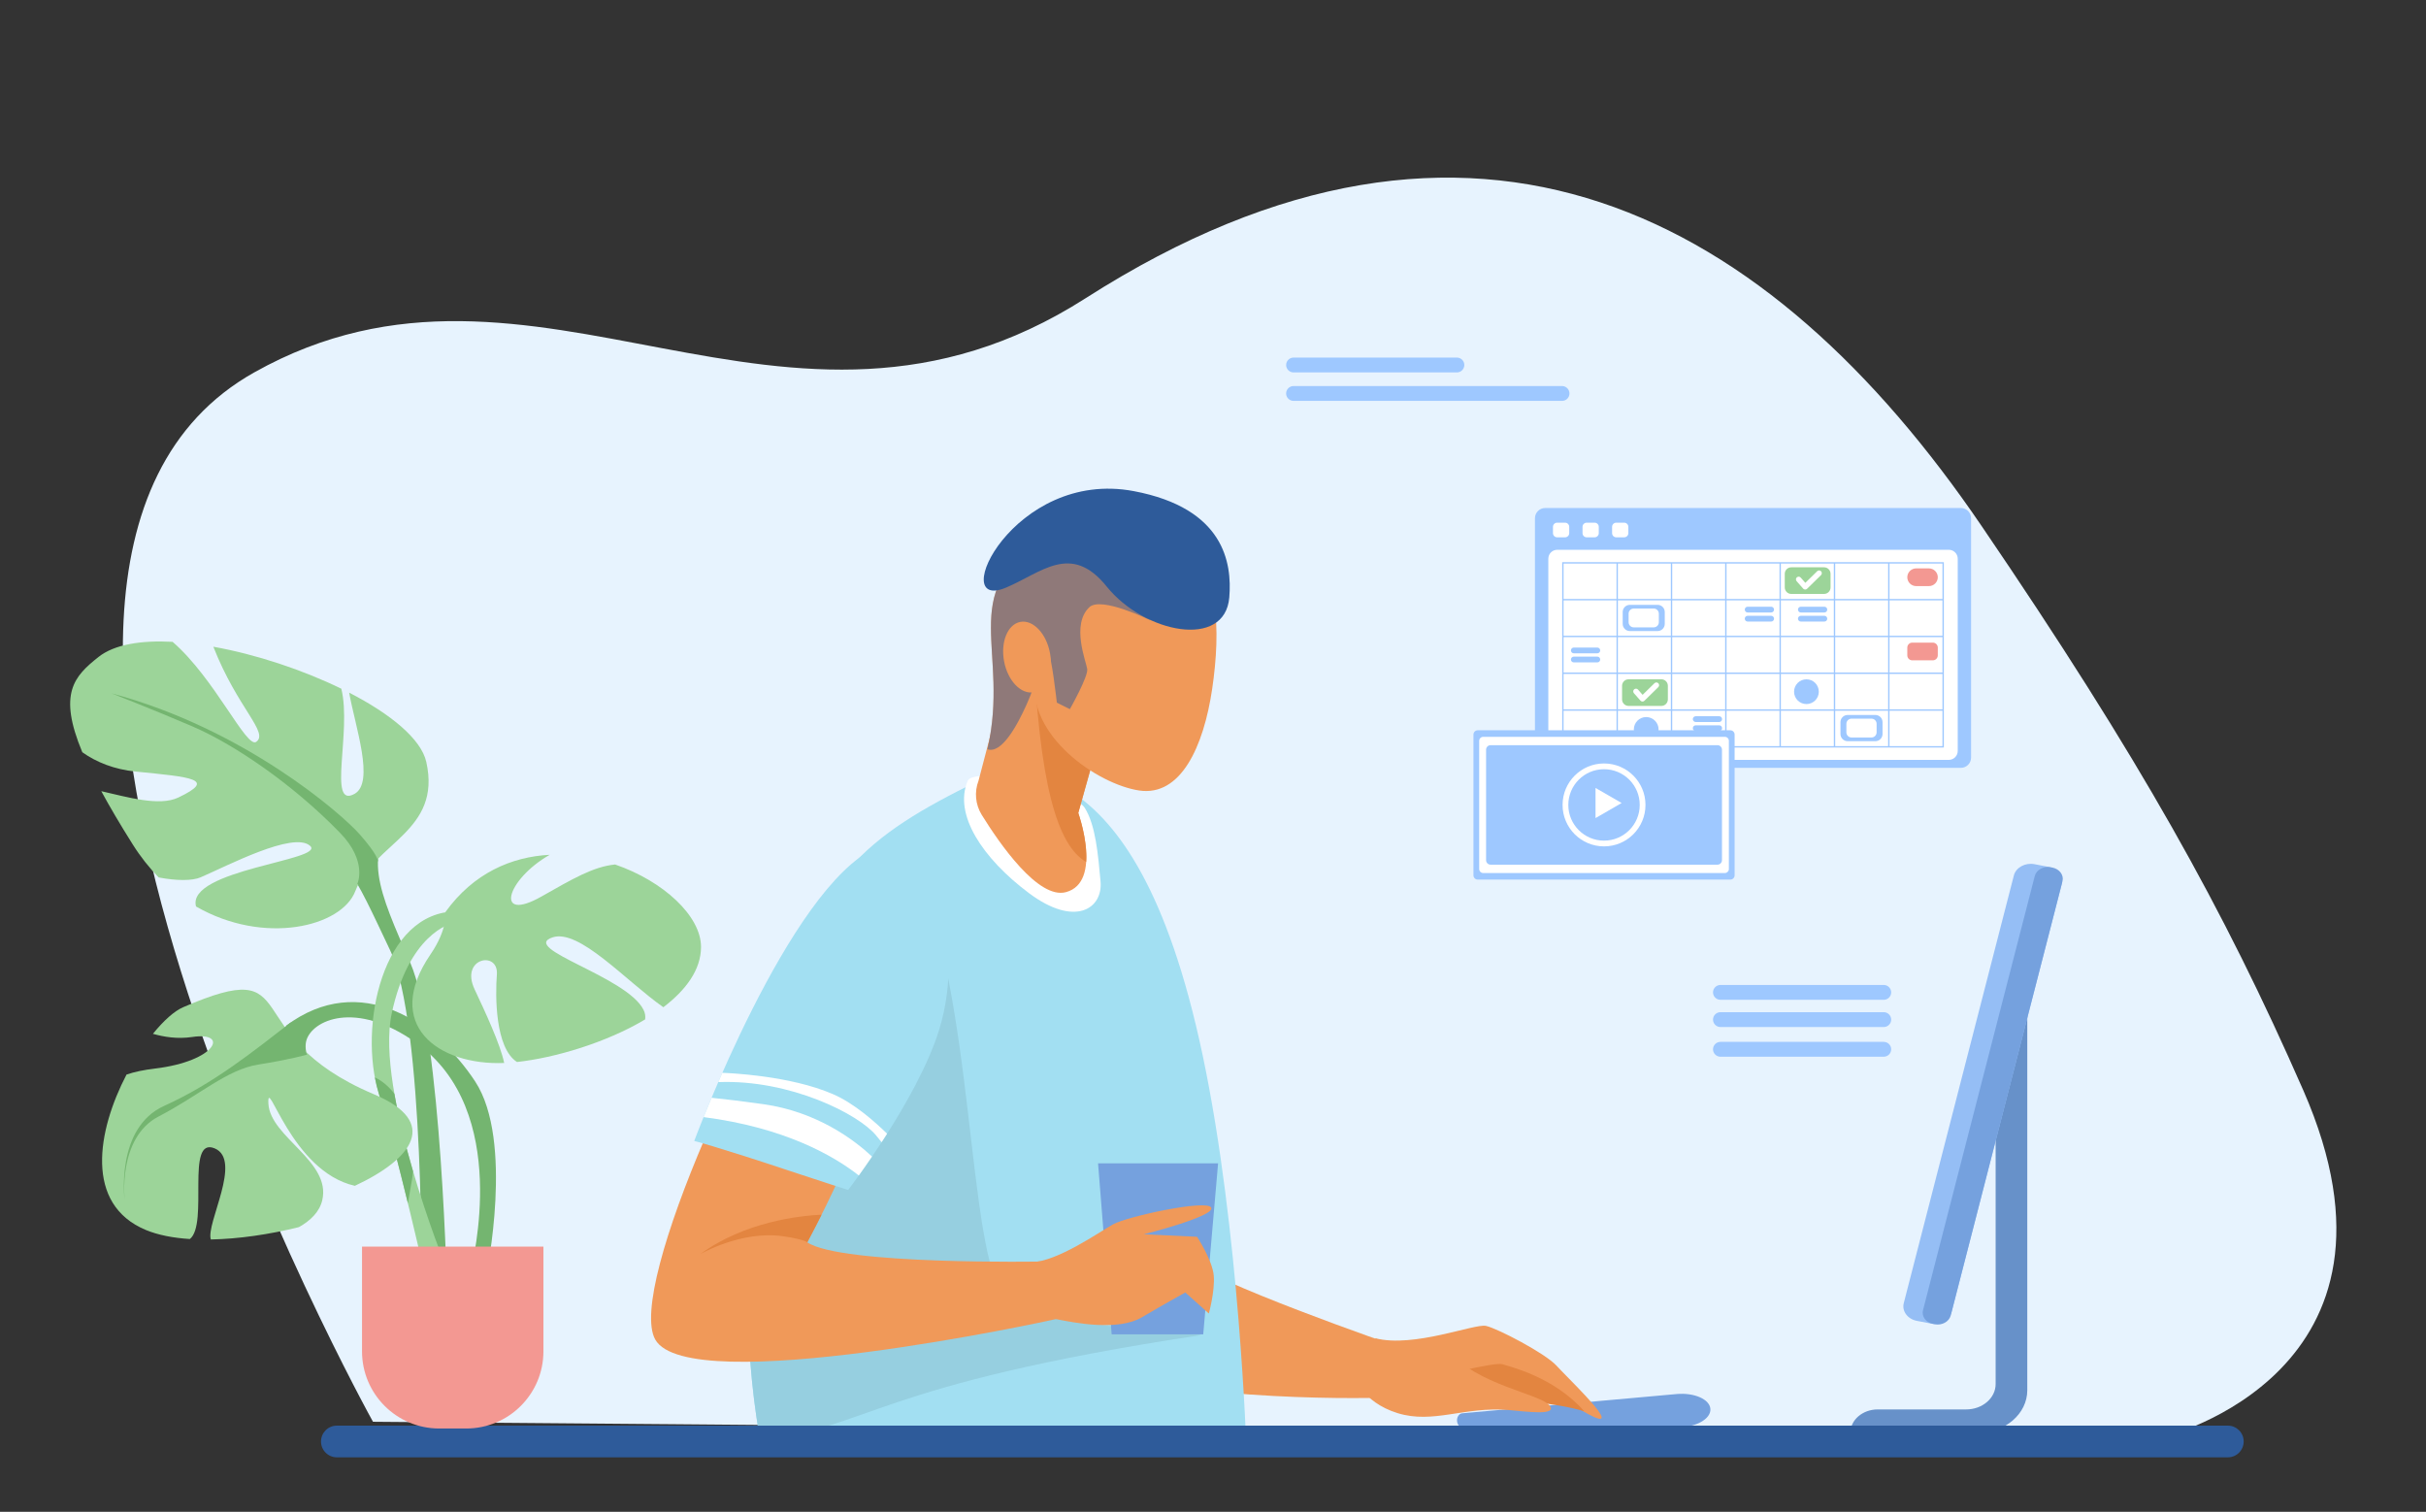 <?xml version="1.0" encoding="utf-8"?>
<!-- Generator: Adobe Illustrator 23.0.3, SVG Export Plug-In . SVG Version: 6.00 Build 0)  -->
<svg version="1.1" id="Layer_1" xmlns="http://www.w3.org/2000/svg" xmlns:xlink="http://www.w3.org/1999/xlink" x="0px" y="0px"
	 viewBox="0 0 1202 749" style="enable-background:new 0 0 1202 749;" xml:space="preserve">
<rect x="0" y="0" width="1202" height="749" fill="#333333" stroke="none"/>
<g>
	<path style="fill:#E7F3FE;" d="M184.8,704.38c0,0-234.05-421.52-58.85-519.87c139.78-78.47,262.39,58.85,411.97-36.78
		c192.99-123.38,339.28-40.78,443.85,112.8c78.47,115.25,120.03,189.81,159.39,279.55c61.31,139.78-68.66,171.66-68.66,171.66
		L184.8,704.38z"/>
	<path style="fill:#75A1DE;" d="M831.49,707.13l-106.7,0.19c-1.52,0-2.79-1.55-2.88-3.44c-0.09-1.9,1.04-3.55,2.55-3.69l106.28-9.54
		c8.63-0.78,16.49,2.57,16.71,7.49C847.67,703.07,840.15,707.12,831.49,707.13z"/>
	<g>
		<path style="fill:#F09959;" d="M693.33,692.03c3.68-0.92,10.42-21.05,10.42-21.05S626.7,645,594.01,628.06l-45.53,52.66
			C606.97,695.3,690.6,692.71,693.33,692.03z"/>
		<path style="fill:#F09959;" d="M681.48,663.01c18.96,4.9,49.13-7.36,54.77-6.13c5.64,1.23,29.21,13.49,34.85,19.62
			c5.64,6.13,25.63,25.14,22.04,26.36c-3.59,1.23-28.7-17.16-31.78-17.78c-3.07-0.61-4.61,3.68-29.73,8.58
			c-25.11,4.9-55.47-7.77-55.47-7.77L681.48,663.01z"/>
		<path style="fill:#E38540;" d="M711.65,682.01c0,0,29.21-7.36,32.8-6.13c3.59,1.23,25.37,6.13,40.49,23.3
			c-14.35-4.29-34.85-5.52-40.49-5.52C738.81,693.66,711.65,682.01,711.65,682.01z"/>
		<path style="fill:#F09959;" d="M718.63,669.75c12.48,15.94,44.14,20.84,48.94,26.36c4.8,5.52-11.54,3.17-20.15,2.45
			c-21.93-1.84-37.25,7.05-55.01,1.53c-17.75-5.52-21.76-18.7-21.76-18.7L718.63,669.75z"/>
	</g>
	<path style="fill:#A2DFF2;" d="M484.83,386.8c-56.27,27.65-82.02,47.88-99.49,123.28c-17.47,75.4-18.39,147.13-9.2,200.46
		c62.46,1.81,241.47,8.56,241.47,8.56s-3.41-109.5-21.7-196.14c-17.47-82.76-42.3-114.94-63.45-129.66
		C511.32,378.59,484.83,386.8,484.83,386.8z"/>
	<path style="fill:#96CFE0;" d="M498.45,643.41c-20.17-20.23-14.71-157.24-47.82-218.85l-61.61,114.94l-18.62,95.64
		c-0.16,27.62,1.91,53.12,5.75,75.4c0.22,1.26,1.38,2.12,2.63,2.01c50.86-4.45,53.69-26.56,216.15-51.08
		C598.77,660.89,512.17,657.18,498.45,643.41z"/>
	<path style="fill:#FFFFFF;" d="M479.48,386.83c-7.13,16.64,7.36,38.42,30.24,55.58c22.89,17.17,36.78,7.77,35.56-5.72
		s-2.45-27.79-7.77-36.38c-5.31-8.58-47.82-15.94-47.82-15.94S480.7,383.97,479.48,386.83z"/>
	<path style="fill:#F09959;" d="M506.65,303.44l-21.82,83.35c-2.15,5.58-1.56,11.84,1.59,16.92c8.89,14.35,28,41.94,41.69,38.29
		c18.39-4.9,6.13-39.24,6.13-39.24l24.52-86.45L506.65,303.44z"/>
	<path style="fill:#E38540;" d="M540.09,308.59l-21.79-8.82l-6.54,17.02c3,72.45,12.23,102.02,26.4,110.26
		c0.76-11.17-3.92-24.28-3.92-24.28l17.78-64.38L540.09,308.59z"/>
	<path style="fill:#F09959;" d="M600.6,341.25c-4.25,28.77-15.59,53.43-36.14,50.39c-20.55-3.04-55.84-27.11-51.59-55.89
		c4.25-28.77,50.38-63.23,70.93-60.19C604.36,278.6,604.85,312.48,600.6,341.25z"/>
	<path style="fill:#F09959;" d="M444.19,449.39c1.64-6.54-24.53-10.44-28.7-5.15c-41.18,52.37-105.22,193.83-90.84,219.4
		c16.55,29.43,194.88-9.22,198.55-10.14c3.68-0.92-6.44-28.51-6.44-28.51s-99.93,1.84-116.79-9.5
		C452.4,517.11,431.78,498.91,444.19,449.39z"/>
	<path style="fill:#A2DFF2;" d="M434.08,419.97c-43.25,19.39-90.11,145.29-90.11,145.29s11.03,2.76,46.9,14.71
		c14.91,4.97,29.35,9.58,29.35,9.58s34.33-44.55,45.13-79.46C479.25,465.11,460.74,408.01,434.08,419.97z"/>
	<g>
		<path style="fill:#FFFFFF;" d="M348.6,553.44c40.45,5.22,64.63,19.3,76.91,28.92c1.85-2.57,4.08-5.74,6.55-9.37
			c-8.51-7.98-27.02-22.19-53.94-25.96c-10.93-1.53-19.25-2.52-25.57-3.15C351.05,547.44,349.73,550.65,348.6,553.44z"/>
		<path style="fill:#FFFFFF;" d="M357.88,531.51c-0.69,1.57-1.36,3.1-2.01,4.6c35.53-1.42,69.63,15.89,78.24,26.46
			c1.01,1.24,1.9,2.33,2.7,3.31c0.89-1.37,1.8-2.77,2.71-4.21c-5.83-5.74-16.18-14.96-26.66-19.53
			C391.4,532.77,360.65,531.6,357.88,531.51z"/>
	</g>
	<polygon style="fill:#75A1DE;" points="596.16,661.07 550.79,661.07 544.05,576.36 603.52,576.36 	"/>
	<path style="fill:#F09959;" d="M511.25,625.31c12.57-0.31,33.1-14.71,40.16-18.7c7.05-3.98,46.9-12.57,48.74-8.28
		c1.84,4.29-33.41,13.18-33.41,13.18l26.36,1.23c0,0,7.66,11.65,8.28,19.31s-2.45,18.7-2.45,18.7l-11.65-10.42
		c0,0-9.5,5.21-21.46,12.26c-11.95,7.05-33.41,2.76-42.61,0.92c-9.2-1.84-30.65-8.58-30.65-8.58L511.25,625.31z"/>
	<path style="fill:#E38540;" d="M346.95,621.32c0,0,20.33-11.75,40.77-8.89c11.71,1.64,12.98,3.55,12.26,3.06
		c2.53-4.75,4.89-9.31,7.09-13.7C396.43,602.29,369.13,605.17,346.95,621.32z"/>
	<path style="fill:#6791C9;" d="M988.77,476.95v208.75c0,6.94-6.54,12.57-14.61,12.57h-43.83c-7.48,0-13.54,5.21-13.54,11.65h63.07
		c13.58,0,24.59-9.47,24.59-21.15V476.95H988.77z"/>
	<path style="fill:#95BEF5;" d="M956.71,655.72l-6.96-1.33c-4.59-0.87-7.52-4.82-6.5-8.77l54.55-211.89
		c1.02-3.95,5.61-6.47,10.2-5.59l6.96,1.33c4.59,0.87,7.52,4.82,6.5,8.77l-54.54,211.89C965.9,654.08,961.31,656.6,956.71,655.72z"
		/>
	<path style="fill:#75A1DE;" d="M958.62,656.08l-0.82-0.16c-3.55-0.68-5.81-3.72-5.02-6.78l55.39-215.16
		c0.79-3.05,4.33-4.99,7.88-4.32l0.82,0.16c3.55,0.68,5.81,3.72,5.02,6.78l-55.39,215.16C965.71,654.81,962.16,656.76,958.62,656.08
		z"/>
	<path style="fill:#2E5B9A;" d="M1103.82,722H166.9c-4.33,0-7.85-3.51-7.85-7.85c0-4.33,3.51-7.85,7.85-7.85h936.92
		c4.33,0,7.85,3.51,7.85,7.85C1111.67,718.49,1108.15,722,1103.82,722z"/>
	<path style="fill:#F09959;" d="M516.1,267.5c-42.45,26.33-15.58,54.81-26.87,103.71c6.94,2.37,14.51-11.29,19.35-22.03
		c4.84-10.75,9.14-26.33,10.75-25.79c1.61,0.54,4.3,24.72,4.3,24.72l6.45,3.22c0,0,9.14-16.12,8.6-19.88
		c-0.54-3.76-8.06-22.03,1.07-30.63c5.87-5.52,30.09,6.45,30.09,6.45l-23.64-33.86L516.1,267.5z"/>
	<path style="opacity:0.5;fill:#2E5B9A;" d="M516.1,267.5c-42.45,26.33-15.58,54.81-26.87,103.71c6.94,2.37,14.51-11.29,19.35-22.03
		c4.84-10.75,9.14-26.33,10.75-25.79c1.61,0.54,4.3,24.72,4.3,24.72l6.45,3.22c0,0,9.14-16.12,8.6-19.88
		c-0.54-3.76-8.06-22.03,1.07-30.63c5.87-5.52,30.09,6.45,30.09,6.45l-23.64-33.86L516.1,267.5z"/>
	<path style="fill:#2E5B9A;" d="M609.07,295.98c-2.15,25.79-42.13,17.72-60.72-5.37c-17.73-22.03-32.32-6.85-49.98,0.54
		c-29.56,12.36,3.76-59.11,63.41-47.83C606.53,251.79,610.5,278.81,609.07,295.98z"/>
	<path style="fill:#F09959;" d="M520.2,323.37c1.83,9.62-1.76,18.39-8.03,19.58c-6.27,1.19-12.84-5.64-14.67-15.26
		c-1.83-9.62,1.76-18.39,8.03-19.58C511.79,306.92,518.36,313.75,520.2,323.37z"/>
	<g>
		<path style="fill:#9EC8FF;" d="M971.53,380.42H765.59c-2.8,0-5.07-2.27-5.07-5.07V256.75c0-2.8,2.27-5.07,5.07-5.07h205.94
			c2.8,0,5.07,2.27,5.07,5.07v118.59C976.61,378.14,974.33,380.42,971.53,380.42z"/>
		<path style="fill:#FFFFFF;" d="M965.56,376.47H771.56c-2.44,0-4.42-1.98-4.42-4.42V276.8c0-2.44,1.98-4.42,4.42-4.42h194.01
			c2.44,0,4.42,1.98,4.42,4.42v95.25C969.98,374.49,968,376.47,965.56,376.47z"/>
		<g>
			<path style="fill:#FFFFFF;" d="M775.44,266.2h-3.93c-1.14,0-2.06-0.92-2.06-2.06v-3.13c0-1.14,0.92-2.06,2.06-2.06h3.93
				c1.14,0,2.06,0.92,2.06,2.06v3.13C777.5,265.28,776.57,266.2,775.44,266.2z"/>
			<path style="fill:#FFFFFF;" d="M790.08,266.2h-3.93c-1.14,0-2.06-0.92-2.06-2.06v-3.13c0-1.14,0.92-2.06,2.06-2.06h3.93
				c1.14,0,2.06,0.92,2.06,2.06v3.13C792.14,265.28,791.22,266.2,790.08,266.2z"/>
			<path style="fill:#FFFFFF;" d="M804.73,266.2h-3.93c-1.14,0-2.06-0.92-2.06-2.06v-3.13c0-1.14,0.92-2.06,2.06-2.06h3.93
				c1.14,0,2.06,0.92,2.06,2.06v3.13C806.79,265.28,805.86,266.2,804.73,266.2z"/>
		</g>
		<g>
			<g>
				<path style="fill:#9EC8FF;" d="M963.11,370.34H774.02v-91.82h189.09V370.34z M774.69,369.66h187.74v-90.46H774.69V369.66z"/>
			</g>
			<g>
				<rect x="774.35" y="351.43" style="fill:#9EC8FF;" width="188.41" height="0.68"/>
			</g>
			<g>
				<rect x="774.35" y="333.2" style="fill:#9EC8FF;" width="188.41" height="0.68"/>
			</g>
			<g>
				<rect x="774.35" y="314.97" style="fill:#9EC8FF;" width="188.41" height="0.68"/>
			</g>
			<g>
				<rect x="774.35" y="296.75" style="fill:#9EC8FF;" width="188.41" height="0.68"/>
			</g>
			<g>
				<rect x="935.51" y="278.86" style="fill:#9EC8FF;" width="0.68" height="91.14"/>
			</g>
			<g>
				<rect x="908.6" y="278.86" style="fill:#9EC8FF;" width="0.68" height="91.14"/>
			</g>
			<g>
				<rect x="881.68" y="278.86" style="fill:#9EC8FF;" width="0.68" height="91.14"/>
			</g>
			<g>
				<rect x="854.76" y="278.86" style="fill:#9EC8FF;" width="0.68" height="91.14"/>
			</g>
			<g>
				<rect x="827.85" y="278.86" style="fill:#9EC8FF;" width="0.68" height="91.14"/>
			</g>
			<g>
				<rect x="800.93" y="278.86" style="fill:#9EC8FF;" width="0.68" height="91.14"/>
			</g>
		</g>
		<path style="fill:#F39892;" d="M955.72,290.37h-6.33c-2.42,0-4.39-1.98-4.39-4.39s1.98-4.39,4.39-4.39h6.33
			c2.42,0,4.39,1.98,4.39,4.39S958.13,290.37,955.72,290.37z"/>
		<path style="fill:#F39892;" d="M957.64,327.15h-10.17c-1.36,0-2.47-1.11-2.47-2.47v-3.84c0-1.36,1.11-2.47,2.47-2.47h10.17
			c1.36,0,2.47,1.11,2.47,2.47v3.84C960.11,326.04,959,327.15,957.64,327.15z"/>
		<path style="fill:#9EC8FF;" d="M821.3,312.64h-13.78c-1.94,0-3.53-1.59-3.53-3.53v-5.92c0-1.94,1.59-3.53,3.53-3.53h13.78
			c1.94,0,3.53,1.59,3.53,3.53v5.92C824.83,311.05,823.24,312.64,821.3,312.64z"/>
		<path style="fill:#FFFFFF;" d="M819.36,310.81h-9.9c-1.39,0-2.54-1.14-2.54-2.54v-4.25c0-1.39,1.14-2.54,2.54-2.54h9.9
			c1.39,0,2.54,1.14,2.54,2.54v4.25C821.89,309.67,820.75,310.81,819.36,310.81z"/>
		<path style="fill:#9EC8FF;" d="M929.2,367.2h-13.78c-1.94,0-3.53-1.59-3.53-3.53v-5.92c0-1.94,1.59-3.53,3.53-3.53h13.78
			c1.94,0,3.53,1.59,3.53,3.53v5.92C932.73,365.61,931.14,367.2,929.2,367.2z"/>
		<path style="fill:#FFFFFF;" d="M927.26,365.37h-9.9c-1.39,0-2.54-1.14-2.54-2.54v-4.25c0-1.39,1.14-2.54,2.54-2.54h9.9
			c1.39,0,2.54,1.14,2.54,2.54v4.25C929.79,364.23,928.65,365.37,927.26,365.37z"/>
		<path style="fill:#9EC8FF;" d="M877.55,303.44h-11.65c-0.79,0-1.43-0.64-1.43-1.43c0-0.79,0.64-1.43,1.43-1.43h11.65
			c0.79,0,1.43,0.64,1.43,1.43C878.98,302.8,878.34,303.44,877.55,303.44z"/>
		<path style="fill:#9EC8FF;" d="M877.55,307.94h-11.65c-0.79,0-1.43-0.64-1.43-1.43c0-0.79,0.64-1.43,1.43-1.43h11.65
			c0.79,0,1.43,0.64,1.43,1.43C878.98,307.3,878.34,307.94,877.55,307.94z"/>
		<path style="fill:#9EC8FF;" d="M851.81,357.7h-11.65c-0.79,0-1.43-0.64-1.43-1.43c0-0.79,0.64-1.43,1.43-1.43h11.65
			c0.79,0,1.43,0.64,1.43,1.43C853.24,357.06,852.59,357.7,851.81,357.7z"/>
		<path style="fill:#9EC8FF;" d="M851.81,362.2h-11.65c-0.79,0-1.43-0.64-1.43-1.43c0-0.79,0.64-1.43,1.43-1.43h11.65
			c0.79,0,1.43,0.64,1.43,1.43C853.24,361.55,852.59,362.2,851.81,362.2z"/>
		<path style="fill:#9EC8FF;" d="M791.42,323.67h-11.65c-0.79,0-1.43-0.64-1.43-1.43c0-0.79,0.64-1.43,1.43-1.43h11.65
			c0.79,0,1.43,0.64,1.43,1.43C792.85,323.03,792.21,323.67,791.42,323.67z"/>
		<path style="fill:#9EC8FF;" d="M791.42,328.17h-11.65c-0.79,0-1.43-0.64-1.43-1.43s0.64-1.43,1.43-1.43h11.65
			c0.79,0,1.43,0.64,1.43,1.43S792.21,328.17,791.42,328.17z"/>
		<path style="fill:#9EC8FF;" d="M903.91,303.44h-11.65c-0.79,0-1.43-0.64-1.43-1.43c0-0.79,0.64-1.43,1.43-1.43h11.65
			c0.79,0,1.43,0.64,1.43,1.43C905.35,302.8,904.7,303.44,903.91,303.44z"/>
		<path style="fill:#9EC8FF;" d="M903.91,307.94h-11.65c-0.79,0-1.43-0.64-1.43-1.43c0-0.79,0.64-1.43,1.43-1.43h11.65
			c0.79,0,1.43,0.64,1.43,1.43C905.35,307.3,904.7,307.94,903.91,307.94z"/>
		<g>
			<path style="fill:#9CD499;" d="M823.16,349.73h-16.27c-1.76,0-3.21-1.44-3.21-3.21v-6.77c0-1.76,1.44-3.21,3.21-3.21h16.27
				c1.76,0,3.21,1.44,3.21,3.21v6.76C826.36,348.29,824.92,349.73,823.16,349.73z"/>
			<g>
				<path style="fill:#FFFFFF;" d="M813.8,347.56c-0.02,0-0.03,0-0.05,0c-0.37-0.01-0.72-0.18-0.97-0.46l-3.23-3.67
					c-0.49-0.56-0.44-1.42,0.12-1.91c0.56-0.49,1.42-0.44,1.91,0.12l2.28,2.6l5.87-5.75c0.54-0.52,1.39-0.51,1.92,0.02
					c0.52,0.54,0.51,1.39-0.02,1.92l-6.89,6.75C814.5,347.42,814.16,347.56,813.8,347.56z"/>
			</g>
		</g>
		<g>
			<path style="fill:#9CD499;" d="M903.77,294.25H887.5c-1.76,0-3.21-1.44-3.21-3.21v-6.77c0-1.76,1.44-3.21,3.21-3.21h16.27
				c1.76,0,3.21,1.44,3.21,3.21v6.76C906.98,292.8,905.54,294.25,903.77,294.25z"/>
			<g>
				<path style="fill:#FFFFFF;" d="M894.42,292.07c-0.02,0-0.03,0-0.05,0c-0.37-0.01-0.72-0.18-0.97-0.46l-3.23-3.67
					c-0.49-0.56-0.44-1.42,0.12-1.91c0.56-0.5,1.42-0.44,1.91,0.12l2.28,2.6l5.87-5.75c0.53-0.52,1.39-0.51,1.92,0.02
					c0.52,0.53,0.51,1.39-0.02,1.92l-6.89,6.75C895.11,291.94,894.77,292.07,894.42,292.07z"/>
			</g>
		</g>
		<path style="fill:#9EC8FF;" d="M901.16,342.68c0,3.39-2.74,6.13-6.13,6.13c-3.39,0-6.13-2.74-6.13-6.13
			c0-3.39,2.74-6.13,6.13-6.13C898.41,336.55,901.16,339.29,901.16,342.68z"/>
		<path style="fill:#9EC8FF;" d="M821.77,361.38c0,3.38-2.74,6.13-6.13,6.13c-3.39,0-6.13-2.75-6.13-6.13
			c0-3.39,2.74-6.13,6.13-6.13C819.02,355.25,821.77,357.99,821.77,361.38z"/>
	</g>
	<g>
		<path style="fill:#9EC8FF;" d="M857.32,435.78H732.17c-1.17,0-2.12-0.95-2.12-2.12v-69.74c0-1.17,0.95-2.12,2.12-2.12h125.15
			c1.17,0,2.12,0.95,2.12,2.12v69.74C859.44,434.82,858.49,435.78,857.32,435.78z"/>
		<path style="fill:#FFFFFF;" d="M854.62,432.52H734.87c-1.1,0-1.98-0.89-1.98-1.98v-63.51c0-1.1,0.89-1.98,1.98-1.98h119.75
			c1.1,0,1.98,0.89,1.98,1.98v63.51C856.6,431.63,855.71,432.52,854.62,432.52z"/>
		<path style="fill:#9EC8FF;" d="M850.95,428.38H738.53c-1.23,0-2.23-1-2.23-2.23v-54.74c0-1.23,1-2.23,2.23-2.23h112.42
			c1.23,0,2.23,1,2.23,2.23v54.74C853.18,427.38,852.19,428.38,850.95,428.38z"/>
		<circle style="fill:#FFFFFF;" cx="794.74" cy="398.78" r="20.54"/>
		<path style="fill:#9EC8FF;" d="M812.43,398.78c0,9.77-7.92,17.69-17.69,17.69c-9.77,0-17.69-7.92-17.69-17.69
			s7.92-17.69,17.69-17.69C804.51,381.09,812.43,389.01,812.43,398.78z"/>
		<polygon style="fill:#FFFFFF;" points="803.46,397.83 797,401.57 790.53,405.3 790.53,397.83 790.53,390.37 797,394.1 		"/>
	</g>
	<path style="fill:#9EC8FF;" d="M721.84,184.51h-80.92c-2.02,0-3.68-1.65-3.68-3.68c0-2.02,1.66-3.68,3.68-3.68h80.92
		c2.02,0,3.68,1.65,3.68,3.68C725.52,182.86,723.86,184.51,721.84,184.51z"/>
	<path style="fill:#9EC8FF;" d="M933.34,495.33h-80.92c-2.02,0-3.68-1.66-3.68-3.68c0-2.02,1.66-3.68,3.68-3.68h80.92
		c2.02,0,3.68,1.66,3.68,3.68C937.02,493.68,935.36,495.33,933.34,495.33z"/>
	<path style="fill:#9EC8FF;" d="M933.34,508.82h-80.92c-2.02,0-3.68-1.66-3.68-3.68c0-2.02,1.66-3.68,3.68-3.68h80.92
		c2.02,0,3.68,1.66,3.68,3.68C937.02,507.16,935.36,508.82,933.34,508.82z"/>
	<path style="fill:#9EC8FF;" d="M933.34,523.53h-80.92c-2.02,0-3.68-1.66-3.68-3.68c0-2.02,1.66-3.68,3.68-3.68h80.92
		c2.02,0,3.68,1.66,3.68,3.68C937.02,521.88,935.36,523.53,933.34,523.53z"/>
	<path style="fill:#9EC8FF;" d="M773.95,198.61H640.91c-2.02,0-3.68-1.66-3.68-3.68c0-2.02,1.66-3.68,3.68-3.68h133.03
		c2.02,0,3.68,1.66,3.68,3.68C777.63,196.96,775.97,198.61,773.95,198.61z"/>
	<path style="fill:#74B570;" d="M199.6,402.48c-21.15,19.31-11.95,38.62,3.68,74.48c15.63,35.86,18.39,168.28,18.39,168.28
		l-12.87-1.84c0,0,1.84-136.09-15.63-172.87c-17.47-36.78-24.83-55.17-40.46-43.22C137.07,439.27,199.6,402.48,199.6,402.48z"/>
	<path style="fill:#9CD499;" d="M211.21,377.48c-2.57-11.44-17.82-23.83-38.22-34.33c3.03,16.88,12.76,44.48,2.69,50.14
		c-13.57,7.63-1.32-30.9-6.56-52.08c-19.15-9.35-42.19-17-63.41-20.8c0.03,0.08,0.05,0.15,0.09,0.23
		c11.95,30.35,27.59,42.3,21.15,46.9c-4.84,3.46-20.62-31.59-41.44-49.56c-15.63-0.83-28.86,1.29-36.68,7.48
		c-12.09,9.57-20.21,18.07-8.05,47.22c6.95,4.96,15.95,8.53,26.41,9.57c27.59,2.76,40.46,3.68,21.15,12.87
		c-9.46,4.5-25.31-0.25-38.16-3.15c4.17,7.68,9.29,16.38,15.52,26.28c3.95,6.28,8.3,11.73,12.92,16.45
		c8.89,1.7,16.64,1.72,20.75-0.04c12.87-5.52,45.98-22.99,54.25-15.63c8.1,7.2-61.31,11.76-56.5,30.06
		c33.64,19.38,72.14,10.16,78.94-7.64C185.2,417.55,218.95,411.93,211.21,377.48z"/>
	<path style="fill:#74B570;" d="M141.66,508.23c36.78-27.59,74.48-1.84,93.79,27.59c19.31,29.43,5.52,95.63,5.52,95.63
		s-7.36,0-7.36-2.76c0-2.76,20.23-78.16-27.59-112.18c-29.91-21.28-51.49-11.03-54.25-0.92c-2.76,10.11,11.95,28.51,11.95,28.51
		L141.66,508.23z"/>
	<path style="fill:#9CD499;" d="M226.26,451.53c-36.78,0-48.74,57.01-38.62,90.12c10.12,33.1,23.91,94.71,23.91,94.71l9.2-9.2
		c0,0-34.94-86.44-26.67-125.06c8.28-38.62,28.51-45.06,32.18-45.06C229.94,457.04,226.26,451.53,226.26,451.53z"/>
	<path style="fill:#74B570;" d="M195.41,541.9c-2.59-3.43-5.78-6.26-9.68-8.14c0.51,2.74,1.15,5.38,1.91,7.88
		c4.61,15.08,9.98,36.08,14.46,54.48c0.41-2.36,1.04-5.98,2.01-11.59c0.23-1.32,0.41-2.76,0.53-4.28
		C201.04,568,197.64,554.65,195.41,541.9z"/>
	<path style="fill:#9CD499;" d="M185.36,542.17c-69.88-29.43-33.07-69.8-94.67-43.14c-4.34,1.88-9.63,6.62-14.92,13.15
		c5.49,1.56,12.13,2.67,19.52,1.57c18.39-2.76,11.95,11.95-18.39,15.63c-5.72,0.69-10.36,1.65-14.22,3
		c-14.46,27.77-20.97,64.3,9.62,77c6.03,2.5,13.48,3.93,21.77,4.47c9.44-7.5-2.3-50.92,12.25-44.93
		c13.97,5.75-4.38,37.22-1.86,45.15c13.79-0.25,29.06-2.5,43.66-6.12c5.77-3.24,10.18-7.58,11.54-13.28
		c4.6-19.31-25.75-31.26-26.67-47.82c-0.84-15.22,11.12,33.48,42.83,40.64C204.48,574.1,218.02,555.93,185.36,542.17z"/>
	<path style="fill:#9CD499;" d="M235.15,490.15c-7.36-15.63,11.95-19.31,11.03-7.36c-0.81,10.59-0.91,36.34,9.96,43.35
		c18.74-2.03,44.23-9.58,63.5-21.09c0.24-1.55,0.01-3.16-0.81-4.79c-8.28-16.55-61.61-30.34-45.06-35.86
		c13.18-4.39,36.28,21.54,54.89,34.61c11.18-8.48,18.67-18.59,18.67-29.88c0-15.28-18.56-32.57-42.57-40.84
		c-10.8,1.09-20.84,7-36.51,15.88c-23.16,13.12-17.8-8.09,4.09-20.68c-18.9,0.98-37.74,9.05-51.64,28.35c0,0,1.31,8.25-7.41,21
		c-23.81,34.8,3.67,55.11,36.51,53.79C247.95,517.45,240.23,500.95,235.15,490.15z"/>
	<path style="fill:#74B570;" d="M143.88,506.67c-17.98,13.9-37.96,30.14-62.48,41.18c-24.52,11.03-19.62,47-19.62,47
		s-3.68-31.06,16.76-41.69c20.44-10.63,33.92-23.3,49.45-25.75c15.53-2.45,24.11-4.9,24.11-4.9s-4.9-9.81-2.04-13.49
		C152.92,505.34,143.88,506.67,143.88,506.67z"/>
	<path style="fill:#74B570;" d="M55.24,343.5c65.8,17.57,114.03,59.67,123.02,69.89c8.99,10.22,8.99,13.08,8.99,13.08l-6.95,13.08
		l-3.27-1.63c0,0,5.31-11.04-8.58-25.34c-23.96-24.67-53.13-44.14-73.16-52.72C75.27,351.26,55.24,343.5,55.24,343.5z"/>
	<path style="fill:#F39892;" d="M231.01,707.72H217.6c-21.11,0-38.23-17.12-38.23-38.23v-51.9h89.88v51.9
		C269.24,690.61,252.12,707.72,231.01,707.72z"/>
</g>
</svg>
